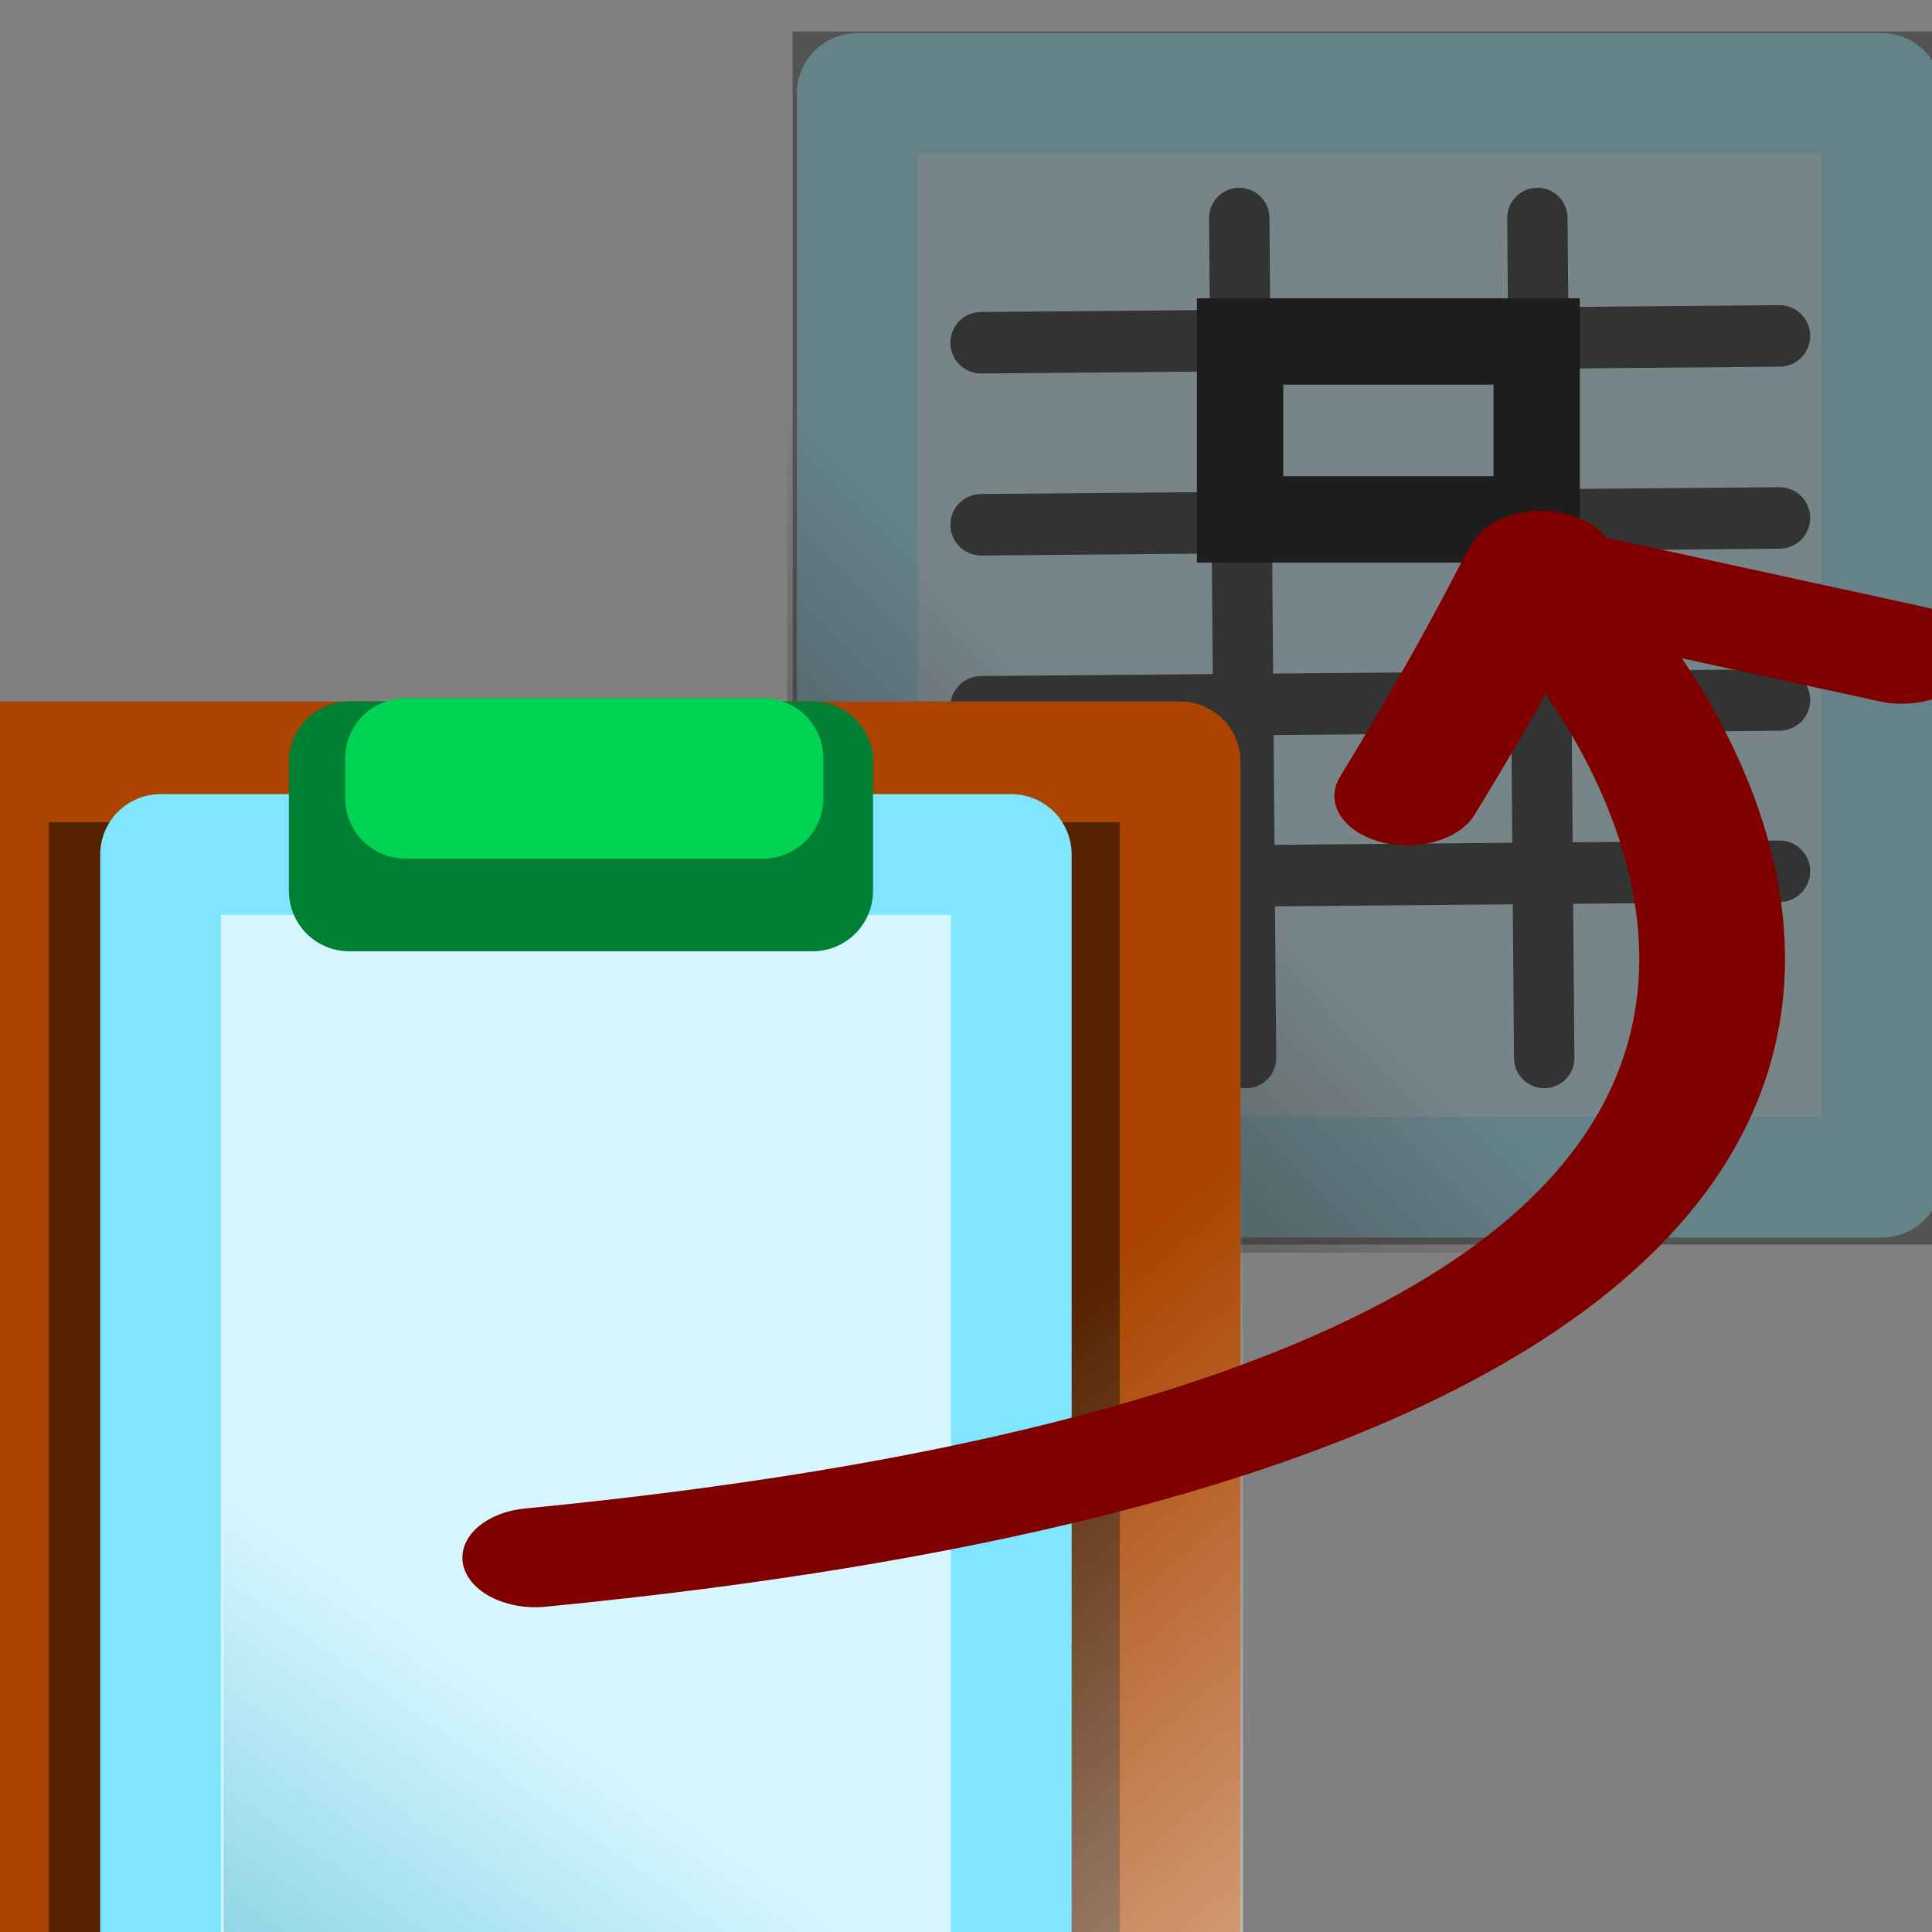 <?xml version="1.0" encoding="UTF-8" standalone="no"?>
<!-- Created with Inkscape (http://www.inkscape.org/) -->
<svg
   xmlns:dc="http://purl.org/dc/elements/1.1/"
   xmlns:cc="http://creativecommons.org/ns#"
   xmlns:rdf="http://www.w3.org/1999/02/22-rdf-syntax-ns#"
   xmlns:svg="http://www.w3.org/2000/svg"
   xmlns="http://www.w3.org/2000/svg"
   xmlns:xlink="http://www.w3.org/1999/xlink"
   xmlns:sodipodi="http://sodipodi.sourceforge.net/DTD/sodipodi-0.dtd"
   xmlns:inkscape="http://www.inkscape.org/namespaces/inkscape"
   width="32px"
   height="32px"
   id="svg9483"
   sodipodi:version="0.32"
   inkscape:version="0.46"
   sodipodi:docname="paste.svg"
   inkscape:output_extension="org.inkscape.output.svg.inkscape"
   inkscape:export-filename="/home/immanuel/git/conexp/src/images/paste.png"
   inkscape:export-xdpi="90"
   inkscape:export-ydpi="90">
  <rect width="100%" height="100%" fill="#808080" stroke="none"/>
  <defs
     id="defs9485">
    <linearGradient
       inkscape:collect="always"
       id="linearGradient3284">
      <stop
         style="stop-color:#37abc8;stop-opacity:1;"
         offset="0"
         id="stop3286" />
      <stop
         style="stop-color:#37abc8;stop-opacity:0;"
         offset="1"
         id="stop3288" />
    </linearGradient>
    <linearGradient
       inkscape:collect="always"
       xlink:href="#linearGradient3284"
       id="linearGradient3898"
       gradientUnits="userSpaceOnUse"
       gradientTransform="translate(-39.967,0)"
       x1="29.605"
       y1="27.395"
       x2="21.711"
       y2="16.156" />
    <linearGradient
       inkscape:collect="always"
       id="linearGradient3248">
      <stop
         style="stop-color:#ffffff;stop-opacity:1;"
         offset="0"
         id="stop3250" />
      <stop
         style="stop-color:#ffffff;stop-opacity:0"
         offset="1"
         id="stop3252" />
    </linearGradient>
    <linearGradient
       inkscape:collect="always"
       xlink:href="#linearGradient3248"
       id="linearGradient3915"
       gradientUnits="userSpaceOnUse"
       gradientTransform="matrix(0.979,0,0,0.955,2.093,2.477)"
       x1="33.76"
       y1="31.211"
       x2="18.914"
       y2="14.346" />
    <linearGradient
       inkscape:collect="always"
       id="linearGradient3889">
      <stop
         style="stop-color:#333333;stop-opacity:1;"
         offset="0"
         id="stop3891" />
      <stop
         style="stop-color:#333333;stop-opacity:0;"
         offset="1"
         id="stop3893" />
    </linearGradient>
    <inkscape:perspective
       sodipodi:type="inkscape:persp3d"
       inkscape:vp_x="0 : 16 : 1"
       inkscape:vp_y="0 : 1000 : 0"
       inkscape:vp_z="32 : 16 : 1"
       inkscape:persp3d-origin="16 : 10.666667 : 1"
       id="perspective9491" />
    <linearGradient
       inkscape:collect="always"
       xlink:href="#linearGradient3889"
       id="linearGradient9509"
       gradientUnits="userSpaceOnUse"
       x1="-0.447"
       y1="24.231"
       x2="8.127"
       y2="15.747"
       gradientTransform="translate(11.877,-2.054)" />
  </defs>
  <sodipodi:namedview
     id="base"
     pagecolor="#ffffff"
     bordercolor="#666666"
     borderopacity="1.0"
     inkscape:pageopacity="0.0"
     inkscape:pageshadow="2"
     inkscape:zoom="11.197802"
     inkscape:cx="16"
     inkscape:cy="16"
     inkscape:current-layer="layer1"
     showgrid="true"
     inkscape:grid-bbox="true"
     inkscape:document-units="px"
     inkscape:window-width="640"
     inkscape:window-height="776"
     inkscape:window-x="350"
     inkscape:window-y="204">
    <inkscape:grid
       type="xygrid"
       id="grid9506" />
  </sodipodi:namedview>
  <g
     id="layer1"
     inkscape:label="Layer 1"
     inkscape:groupmode="layer">
    <g
       id="g10049">
      <rect
         y="1.548"
         x="14.199"
         height="17.95"
         width="16.968"
         id="rect3310"
         style="fill:#d5f6ff;fill-opacity:1;stroke:#aaeeff;stroke-width:2;stroke-linecap:round;stroke-linejoin:round;stroke-miterlimit:4;stroke-dasharray:none" />
      <path
         inkscape:export-ydpi="90"
         inkscape:export-xdpi="90"
         inkscape:export-filename="/home/immanuel/git/conexp/src/images/path3843.png"
         id="path3312"
         d="M 16.251,5.677 L 29.473,5.564"
         style="fill:#333333;fill-rule:evenodd;stroke:#333333;stroke-width:1.019;stroke-linecap:round;stroke-linejoin:miter;stroke-miterlimit:4;stroke-dasharray:none;stroke-opacity:1" />
      <path
         inkscape:export-ydpi="90"
         inkscape:export-xdpi="90"
         inkscape:export-filename="/home/immanuel/git/conexp/src/images/path3843.png"
         id="path3823"
         d="M 16.251,8.692 L 29.473,8.579"
         style="fill:#333333;fill-rule:evenodd;stroke:#333333;stroke-width:1.019;stroke-linecap:round;stroke-linejoin:miter;stroke-miterlimit:4;stroke-dasharray:none;stroke-opacity:1" />
      <path
         inkscape:export-ydpi="90"
         inkscape:export-xdpi="90"
         inkscape:export-filename="/home/immanuel/git/conexp/src/images/path3843.png"
         id="path3825"
         d="M 16.251,11.707 L 29.473,11.594"
         style="fill:#333333;fill-rule:evenodd;stroke:#333333;stroke-width:1.019;stroke-linecap:round;stroke-linejoin:miter;stroke-miterlimit:4;stroke-dasharray:none;stroke-opacity:1" />
      <path
         inkscape:export-ydpi="90"
         inkscape:export-xdpi="90"
         inkscape:export-filename="/home/immanuel/git/conexp/src/images/path3843.png"
         id="path3827"
         d="M 16.251,14.544 L 29.473,14.431"
         style="fill:#333333;fill-rule:evenodd;stroke:#333333;stroke-width:1.019;stroke-linecap:round;stroke-linejoin:miter;stroke-miterlimit:4;stroke-dasharray:none;stroke-opacity:1" />
      <path
         inkscape:export-ydpi="90"
         inkscape:export-xdpi="90"
         inkscape:export-filename="/home/immanuel/git/conexp/src/images/path3843.png"
         id="path3841"
         d="M 25.464,3.61 L 25.577,17.524"
         style="fill:#333333;fill-rule:evenodd;stroke:#333333;stroke-width:1;stroke-linecap:round;stroke-linejoin:miter;stroke-miterlimit:4;stroke-dasharray:none;stroke-opacity:1" />
      <path
         inkscape:export-ydpi="90"
         inkscape:export-xdpi="90"
         id="path3843"
         d="M 20.526,3.61 L 20.638,17.524"
         style="fill:#333333;fill-rule:evenodd;stroke:#333333;stroke-width:1;stroke-linecap:round;stroke-linejoin:miter;stroke-miterlimit:4;stroke-dasharray:none;stroke-opacity:1" />
      <rect
         inkscape:export-ydpi="90"
         inkscape:export-xdpi="90"
         ry="0"
         y="0.208"
         x="13.038"
         height="20.54"
         width="20.183"
         id="rect3887"
         style="fill:url(#linearGradient9509);fill-opacity:1;stroke:none;stroke-width:1;stroke-linecap:round;stroke-linejoin:round;stroke-miterlimit:4;stroke-dasharray:none" />
      <rect
         y="5.656"
         x="20.54"
         height="2.947"
         width="4.912"
         id="rect9518"
         style="fill:#000000;fill-opacity:0;stroke:#000000;stroke-width:1.43;stroke-linecap:square;stroke-linejoin:miter;stroke-miterlimit:4;stroke-dasharray:none" />
    </g>
    <rect
       style="fill:#333333;fill-opacity:0.578;stroke:none;stroke-width:1;stroke-linecap:round;stroke-linejoin:round;stroke-miterlimit:4;stroke-dasharray:none"
       id="rect2497"
       width="19.022"
       height="20.093"
       x="13.128"
       y="0.521" />
    <g
       id="g3917"
       transform="translate(-10.224,11.649)">
      <rect
         y="0.969"
         x="10.033"
         height="26.096"
         width="19.737"
         id="rect3180"
         style="fill:#552200;fill-opacity:1;stroke:#aa4400;stroke-width:2;stroke-linecap:round;stroke-linejoin:round;stroke-miterlimit:4;stroke-dasharray:none" />
      <rect
         y="-0.785"
         x="7.675"
         height="28.893"
         width="23.136"
         id="rect3246"
         style="fill:url(#linearGradient3915);fill-opacity:1;stroke:none;stroke-width:2;stroke-linecap:round;stroke-linejoin:round;stroke-miterlimit:4;stroke-dasharray:none" />
      <rect
         y="2.504"
         x="12.884"
         height="21.327"
         width="14.09"
         id="rect3188"
         style="fill:#d5f6ff;fill-opacity:1;stroke:#80e5ff;stroke-width:2;stroke-linecap:round;stroke-linejoin:round;stroke-miterlimit:4;stroke-dasharray:none" />
      <rect
         y="0.969"
         x="16.009"
         height="2.138"
         width="7.675"
         id="rect3182"
         style="fill:#008033;fill-opacity:1;stroke:#008033;stroke-width:2;stroke-linecap:round;stroke-linejoin:round;stroke-miterlimit:4;stroke-dasharray:none" />
      <rect
         y="0.914"
         x="16.941"
         height="0.658"
         width="5.921"
         id="rect3184"
         style="fill:#d5f6ff;fill-opacity:1;stroke:#00d455;stroke-width:2;stroke-linecap:round;stroke-linejoin:round;stroke-miterlimit:4;stroke-dasharray:none" />
      <rect
         transform="scale(-1,1)"
         y="3.546"
         x="-26.042"
         height="19.243"
         width="12.116"
         id="rect3266"
         style="fill:url(#linearGradient3898);fill-opacity:1;stroke:none;stroke-width:2;stroke-linecap:round;stroke-linejoin:round;stroke-miterlimit:4;stroke-dasharray:none" />
    </g>
    <g
       id="g9441"
       style="stroke:#800000"
       transform="matrix(2.414,0,0,1.643,-25.196,-12.984)">
      <path
         id="path3277"
         d="M 14.11,23.605 C 25.987,21.909 21.254,14.229 21.254,14.229"
         style="fill:none;fill-opacity:0.578;fill-rule:evenodd;stroke:#800000;stroke-width:1px;stroke-linecap:round;stroke-linejoin:miter;marker-end:none;stroke-opacity:1" />
      <path
         id="path9439"
         d="M 20.093,15.925 C 20.986,13.782 21.076,13.157 20.986,13.782 C 20.897,14.407 21.254,13.782 21.254,13.782 L 23.487,14.497"
         style="fill:none;fill-rule:evenodd;stroke:#800000;stroke-width:1px;stroke-linecap:round;stroke-linejoin:round;stroke-opacity:1" />
    </g>
  </g>
</svg>
